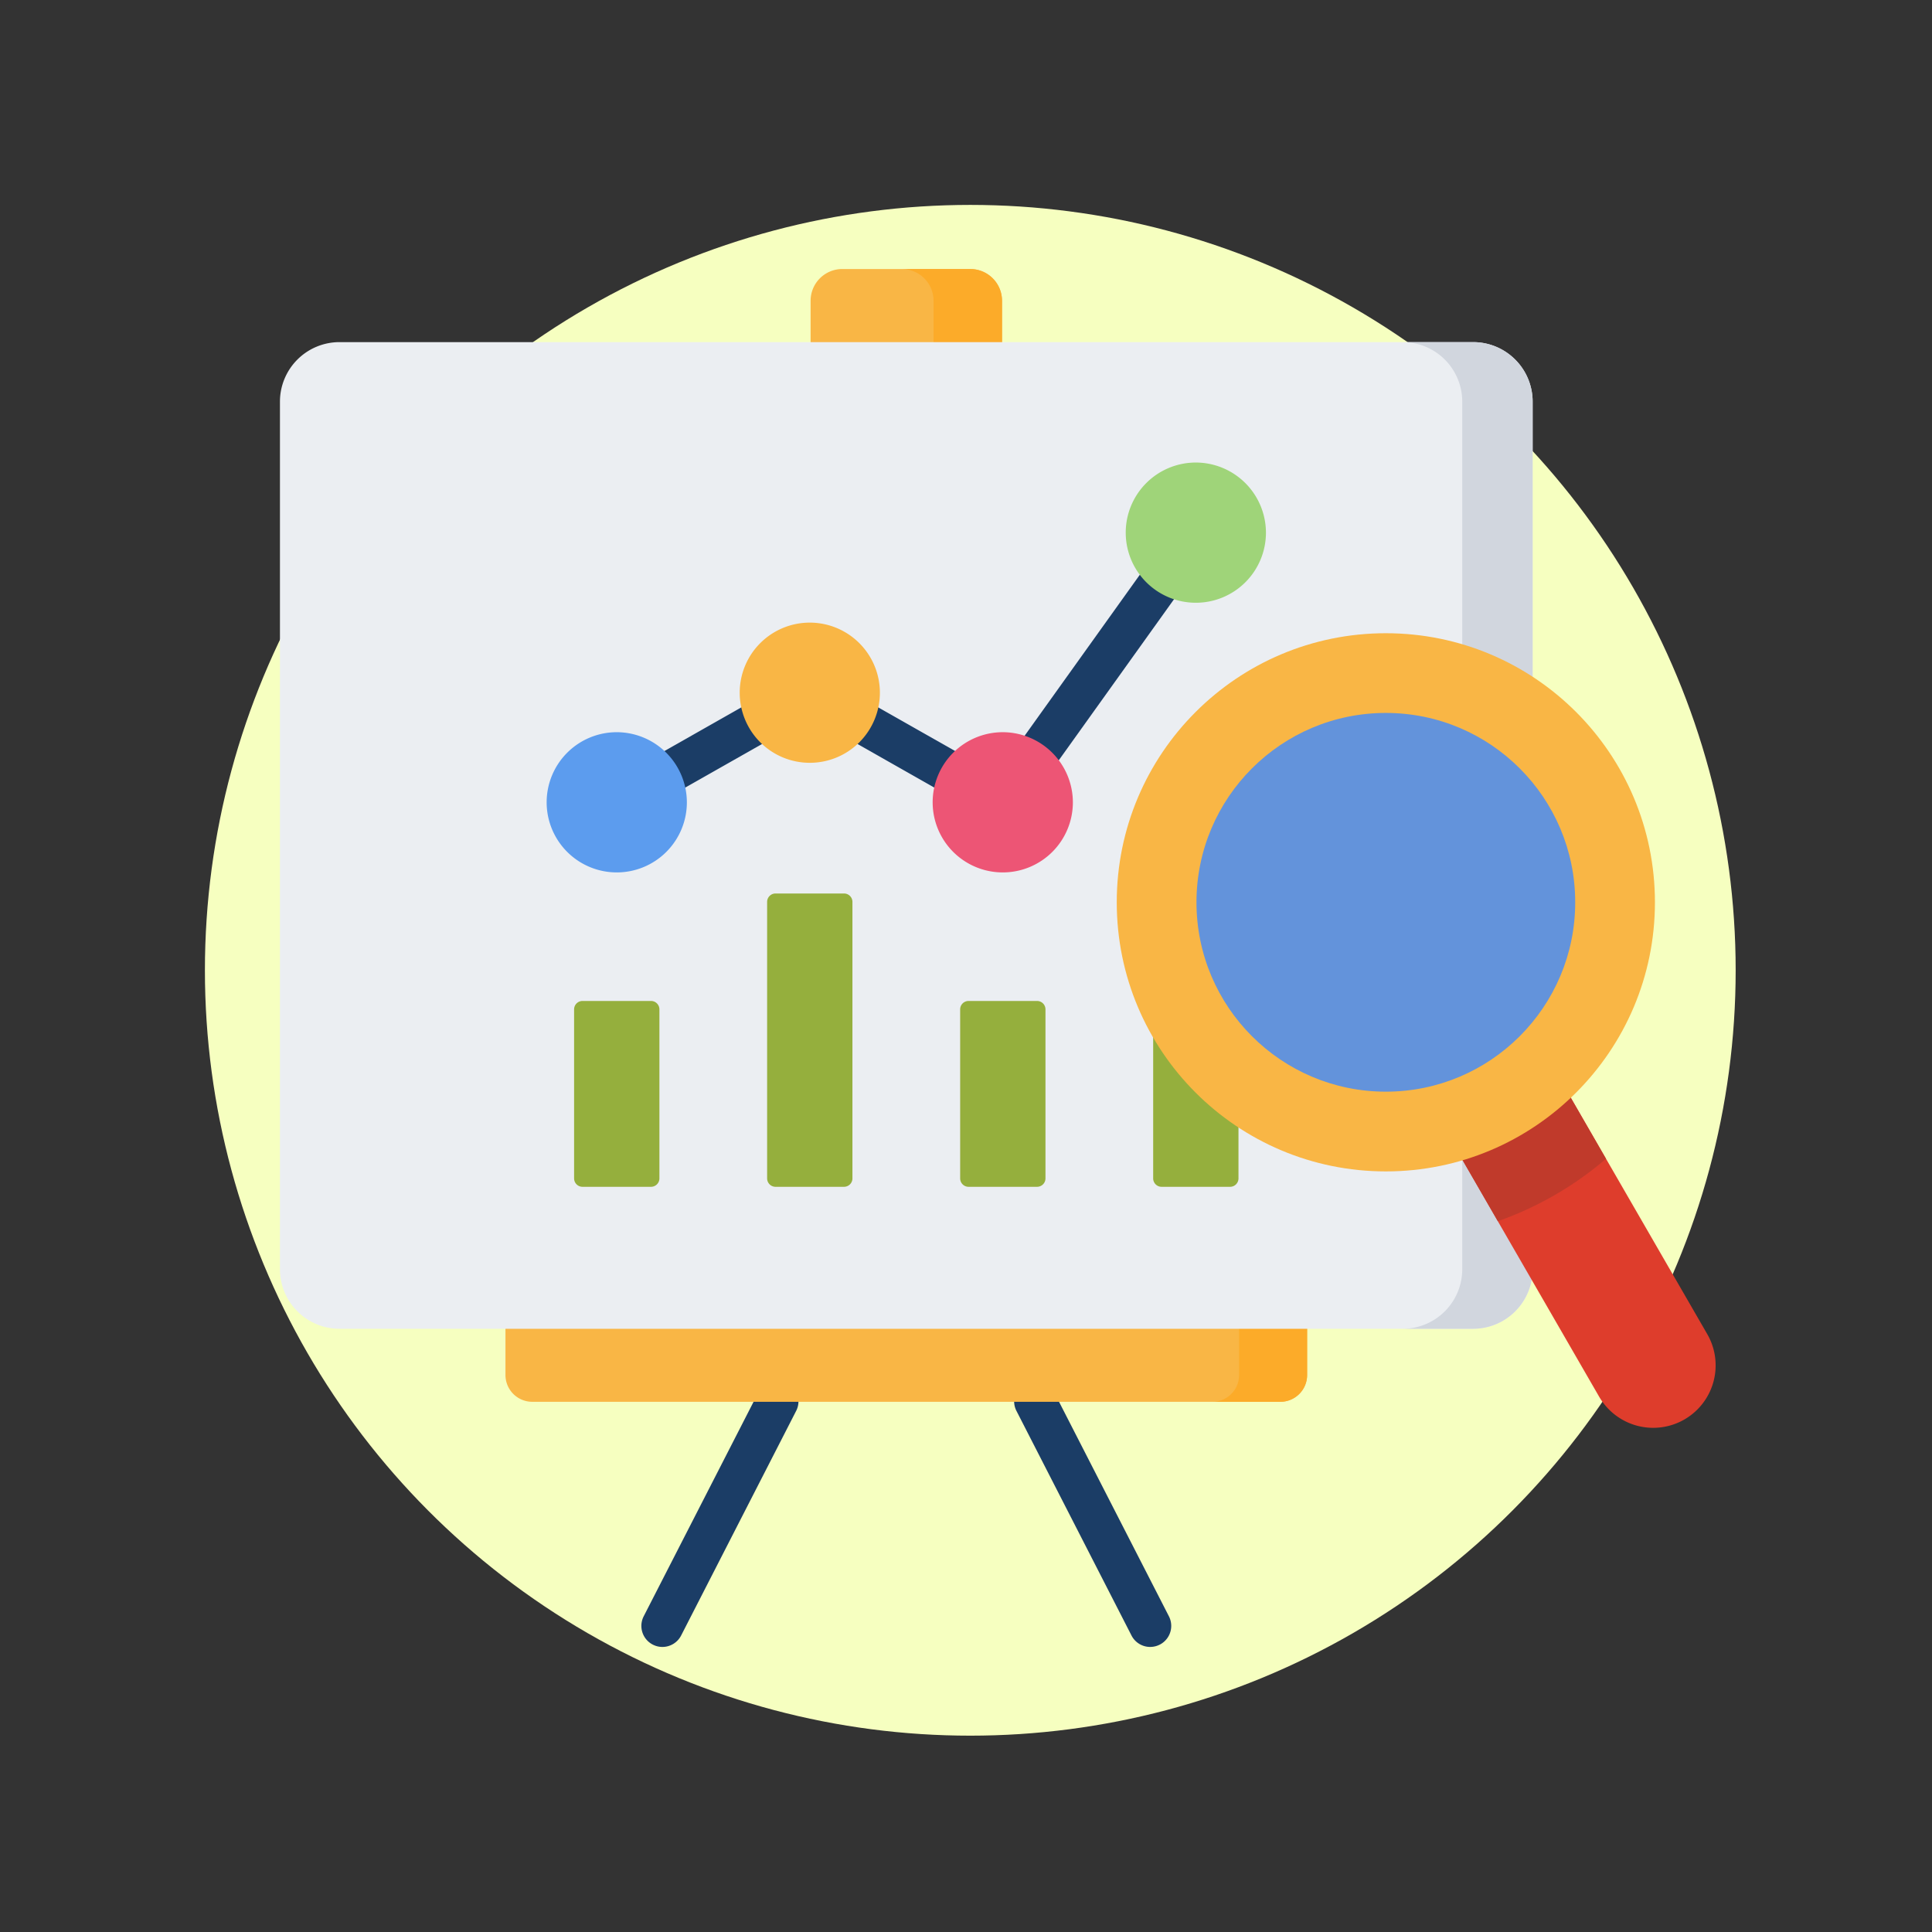 <svg xmlns="http://www.w3.org/2000/svg" width="132" height="132" viewBox="0 0 132 132">
  <rect x="0" y="0" width="132" height="132" fill="#333333" stroke="none"/>
  <g id="Grupo_54883" data-name="Grupo 54883" transform="translate(-849 -2986)">
    <g id="Grupo_54882" data-name="Grupo 54882" transform="translate(863 3000)">
      <g id="Elipse_3965" data-name="Elipse 3965">
        <circle id="Elipse_4028" data-name="Elipse 4028" cx="52.293" cy="52.293" r="52.293" fill="#f6ffc0"/>
      </g>
      <g id="Grupo_54881" data-name="Grupo 54881" transform="translate(5.127 4.382)">
        <g id="Grupo_54878" data-name="Grupo 54878" transform="translate(24.693 75.957)">
          <path id="Trazado_102016" data-name="Trazado 102016" d="M307.463,1070.32a1.434,1.434,0,0,1-1.28-.782l-7.843-15.312a1.437,1.437,0,1,1,2.557-1.31l7.843,15.311a1.437,1.437,0,0,1-1.277,2.092Z" transform="translate(-272.696 -1052.135)" fill="#1b3d66"/>
          <path id="Trazado_102017" data-name="Trazado 102017" d="M280.124,1070.32a1.438,1.438,0,0,1-1.279-2.092l7.843-15.311a1.437,1.437,0,1,1,2.557,1.31l-7.841,15.311A1.437,1.437,0,0,1,280.124,1070.32Z" transform="translate(-278.687 -1052.135)" fill="#1b3d66"/>
        </g>
        <path id="Trazado_102018" data-name="Trazado 102018" d="M271.585,1052.915v-4.6h54.772v4.6a1.831,1.831,0,0,1-1.83,1.83H273.415A1.831,1.831,0,0,1,271.585,1052.915Z" transform="translate(-256.177 -977.352)" fill="#f9b645"/>
        <path id="Trazado_102019" data-name="Trazado 102019" d="M310.357,1048.316v4.6a1.831,1.831,0,0,1-1.83,1.83h4.646a1.831,1.831,0,0,0,1.83-1.83v-4.6Z" transform="translate(-244.824 -977.352)" fill="#fcab29"/>
        <path id="Trazado_102020" data-name="Trazado 102020" d="M287.532,1000.463V996.2a2.168,2.168,0,0,1,2.169-2.168h8.739a2.167,2.167,0,0,1,2.168,2.168v4.262Z" transform="translate(-251.276 -994.034)" fill="#f9b645"/>
        <path id="Trazado_102021" data-name="Trazado 102021" d="M296.976,994.034H292.3a2.168,2.168,0,0,1,2.168,2.168v4.262h4.679V996.2A2.167,2.167,0,0,0,296.976,994.034Z" transform="translate(-249.812 -994.034)" fill="#fcab29"/>
        <path id="Trazado_102022" data-name="Trazado 102022" d="M341.322,997.853H263.863a4.069,4.069,0,0,0-4.064,4.064V1061.2a4.069,4.069,0,0,0,4.064,4.064h77.459a4.068,4.068,0,0,0,4.064-4.064v-59.279A4.067,4.067,0,0,0,341.322,997.853Z" transform="translate(-259.799 -992.86)" fill="#ebeef2"/>
        <path id="Trazado_102023" data-name="Trazado 102023" d="M323.289,997.853h-4.81a4.068,4.068,0,0,1,4.064,4.064V1061.2a4.068,4.068,0,0,1-4.064,4.064h4.81a4.068,4.068,0,0,0,4.064-4.064v-59.279A4.067,4.067,0,0,0,323.289,997.853Z" transform="translate(-241.765 -992.86)" fill="#d1d6de"/>
        <g id="Grupo_54879" data-name="Grupo 54879" transform="translate(24.49 19.297)">
          <path id="Trazado_102024" data-name="Trazado 102024" d="M279.97,1023.393a1.438,1.438,0,0,1-.71-2.688l7.358-4.176a1.437,1.437,0,1,1,1.418,2.5l-7.359,4.176A1.43,1.43,0,0,1,279.97,1023.393Z" transform="translate(-278.532 -1006.475)" fill="#1b3d66"/>
          <path id="Trazado_102025" data-name="Trazado 102025" d="M297.414,1023.393a1.421,1.421,0,0,1-.709-.188l-7.358-4.176a1.437,1.437,0,1,1,1.417-2.5l7.359,4.176a1.438,1.438,0,0,1-.71,2.688Z" transform="translate(-275.432 -1006.475)" fill="#1b3d66"/>
          <path id="Trazado_102026" data-name="Trazado 102026" d="M299.407,1024.644a1.436,1.436,0,0,1-1.167-2.272l9.285-12.976a1.437,1.437,0,0,1,2.337,1.672l-9.286,12.976A1.432,1.432,0,0,1,299.407,1024.644Z" transform="translate(-272.558 -1008.795)" fill="#1b3d66"/>
        </g>
        <g id="Grupo_54880" data-name="Grupo 54880" transform="translate(20.097 36.938)">
          <path id="Trazado_102027" data-name="Trazado 102027" d="M275.172,1032.86v11.548a.575.575,0,0,0,.575.575h4.679a.575.575,0,0,0,.575-.575V1032.86a.574.574,0,0,0-.575-.574h-4.679A.574.574,0,0,0,275.172,1032.86Z" transform="translate(-275.172 -1019.217)" fill="#95af3d"/>
          <path id="Trazado_102028" data-name="Trazado 102028" d="M285.26,1027.243v18.891a.575.575,0,0,0,.575.575h4.679a.575.575,0,0,0,.575-.575v-18.891a.575.575,0,0,0-.575-.574h-4.679A.575.575,0,0,0,285.26,1027.243Z" transform="translate(-272.072 -1020.943)" fill="#95af3d"/>
          <path id="Trazado_102029" data-name="Trazado 102029" d="M295.348,1032.86v11.548a.574.574,0,0,0,.574.575h4.68a.575.575,0,0,0,.575-.575V1032.86a.574.574,0,0,0-.575-.574h-4.68A.573.573,0,0,0,295.348,1032.86Z" transform="translate(-268.971 -1019.217)" fill="#95af3d"/>
          <path id="Trazado_102030" data-name="Trazado 102030" d="M305.435,1022.863v24.617a.575.575,0,0,0,.575.575h4.68a.574.574,0,0,0,.574-.575v-24.617a.574.574,0,0,0-.574-.574h-4.68A.575.575,0,0,0,305.435,1022.863Z" transform="translate(-265.871 -1022.289)" fill="#95af3d"/>
        </g>
        <path id="Trazado_102031" data-name="Trazado 102031" d="M320.067,1038.943l11.338,19.639a4.268,4.268,0,0,0,5.829,1.562h0a4.268,4.268,0,0,0,1.562-5.829l-11.338-19.639Z" transform="translate(-241.277 -981.544)" fill="#de3d2c"/>
        <path id="Trazado_102032" data-name="Trazado 102032" d="M327.459,1034.676l-7.392,4.267,4.42,7.656a23.2,23.2,0,0,0,7.39-4.267Z" transform="translate(-241.277 -981.544)" fill="#c03a2b"/>
        <circle id="Elipse_4029" data-name="Elipse 4029" cx="18.385" cy="18.385" r="18.385" transform="translate(57.173 24.882)" fill="#f9b645"/>
        <circle id="Elipse_4030" data-name="Elipse 4030" cx="12.938" cy="12.938" r="12.938" transform="translate(62.62 30.328)" fill="#6393db"/>
        <path id="Trazado_102033" data-name="Trazado 102033" d="M288.615,1012.512a4.789,4.789,0,1,0,4.79,4.79A4.794,4.794,0,0,0,288.615,1012.512Z" transform="translate(-252.415 -988.355)" fill="#f9b645"/>
        <path id="Trazado_102034" data-name="Trazado 102034" d="M278.528,1018.239a4.79,4.79,0,1,0,4.789,4.79A4.8,4.8,0,0,0,278.528,1018.239Z" transform="translate(-255.515 -986.595)" fill="#5c9cee"/>
        <path id="Trazado_102035" data-name="Trazado 102035" d="M298.7,1018.239a4.79,4.79,0,1,0,4.79,4.79A4.8,4.8,0,0,0,298.7,1018.239Z" transform="translate(-249.315 -986.595)" fill="#ed5575"/>
        <path id="Trazado_102036" data-name="Trazado 102036" d="M308.791,1004.146a4.79,4.79,0,1,0,4.79,4.79A4.8,4.8,0,0,0,308.791,1004.146Z" transform="translate(-246.215 -990.926)" fill="#9fd479"/>
      </g>
    </g>
    <rect id="Rectángulo_5305" data-name="Rectángulo 5305" width="132" height="132" transform="translate(849 2986)" fill="none"/>
  </g>
</svg>
